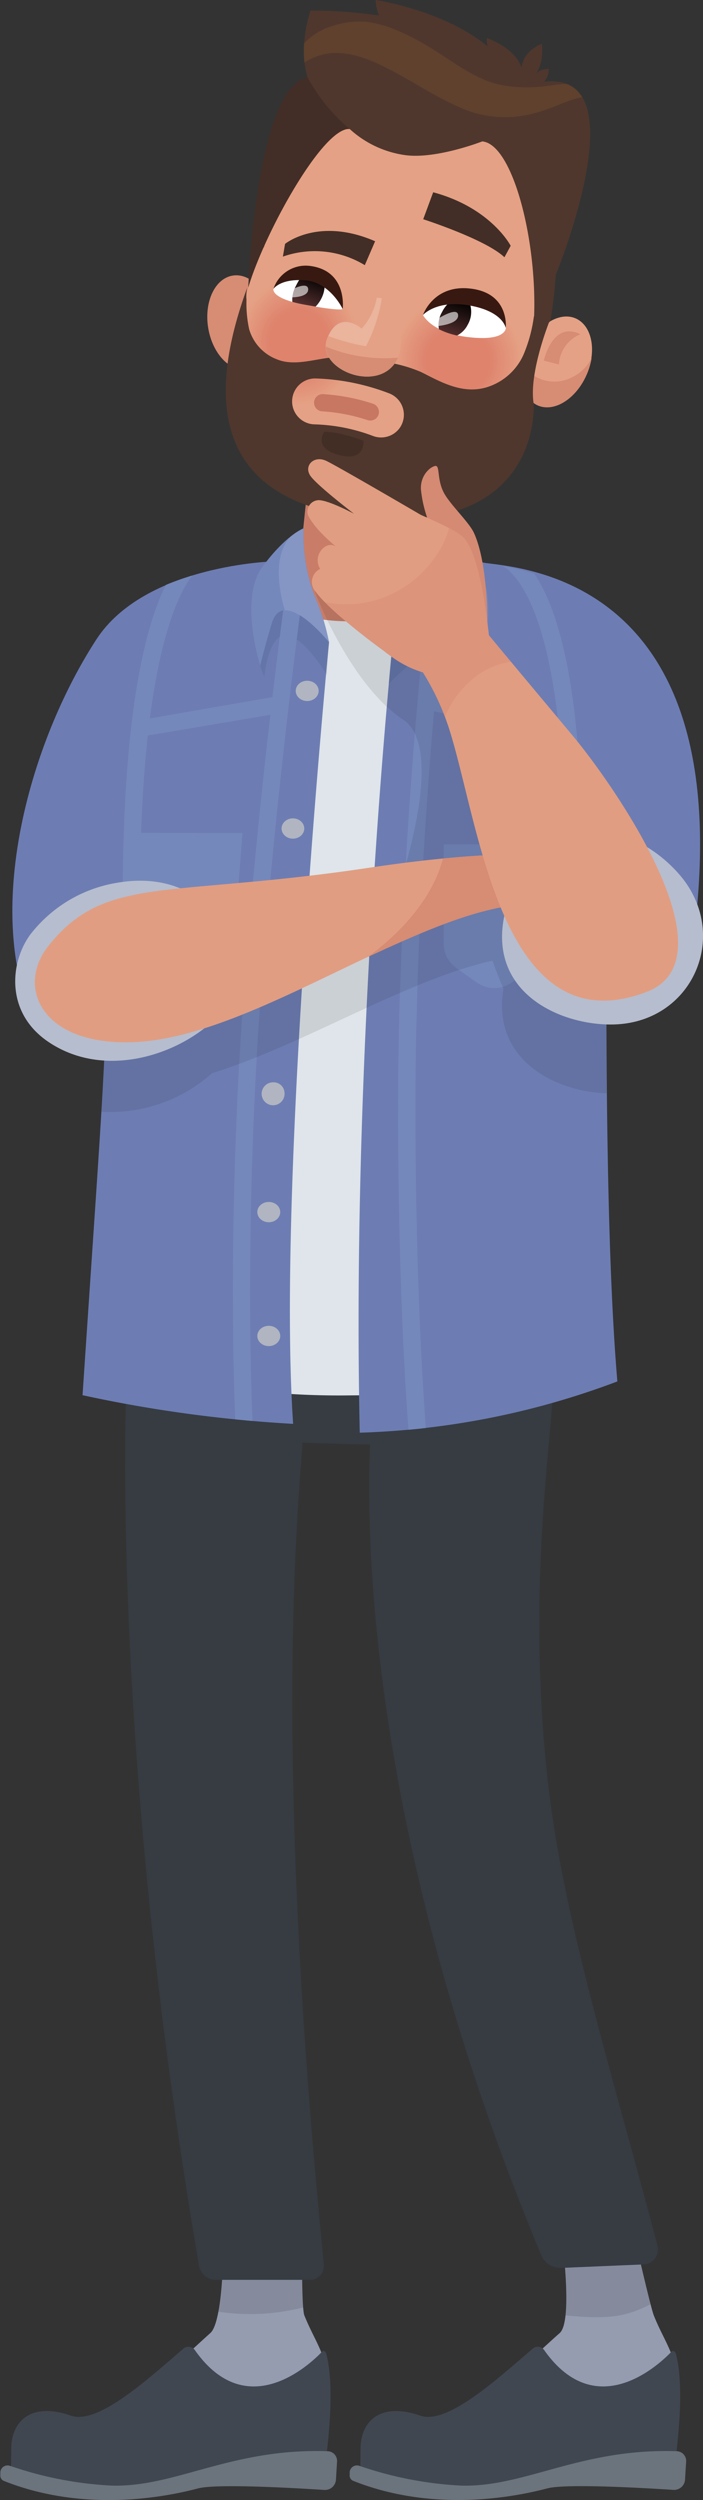<svg xmlns="http://www.w3.org/2000/svg" xmlns:xlink="http://www.w3.org/1999/xlink" viewBox="0 0 122.64 435.96"><rect x="0" y="0" width="122.64" height="435.96" fill="#333333" stroke="none"/><defs><style>.cls-1{fill:#6d7db3;}.cls-2{fill:#c97d69;}.cls-3{fill:#959caf;}.cls-105,.cls-4{opacity:0.11;}.cls-5{fill:#404751;}.cls-6{fill:#6b737c;}.cls-7{fill:#3d4041;}.cls-8{fill:#363c42;}.cls-9{fill:#dfe5ea;}.cls-10{fill:#002a3d;opacity:0.08;}.cls-11{fill:#7588bc;}.cls-12{fill:#b0b5c1;}.cls-101,.cls-104,.cls-107,.cls-13{fill:#fff;}.cls-13{opacity:0.12;}.cls-14{fill:#d78c74;}.cls-15{fill:#381911;}.cls-16{fill:#e5a185;}.cls-17{opacity:0.38;}.cls-18{fill:#e5a084;}.cls-19{fill:#e59f83;}.cls-20{fill:#e49e83;}.cls-21{fill:#e49d82;}.cls-22{fill:#e49c81;}.cls-23{fill:#e49b80;}.cls-24{fill:#e49a80;}.cls-25{fill:#e3997f;}.cls-26{fill:#e3987e;}.cls-27{fill:#e3977d;}.cls-28{fill:#e3967c;}.cls-29{fill:#e2957c;}.cls-30{fill:#e2947b;}.cls-31{fill:#e2937a;}.cls-32{fill:#e29279;}.cls-33{fill:#e29179;}.cls-34{fill:#e19078;}.cls-35{fill:#e18f77;}.cls-36{fill:#e18e76;}.cls-37{fill:#e18d75;}.cls-38{fill:#e18c75;}.cls-39{fill:#e08b74;}.cls-40{fill:#e08a73;}.cls-41{fill:#e08972;}.cls-42{fill:#e08872;}.cls-43{fill:#df8771;}.cls-44{fill:#df8670;}.cls-45{fill:#df856f;}.cls-46{fill:#df846f;}.cls-47{fill:#df836e;}.cls-48{fill:#de826d;}.cls-49{fill:#de816c;}.cls-50{fill:#de806b;}.cls-51{fill:#de7f6b;}.cls-52{fill:#de7e6a;}.cls-53{fill:#dd7d69;}.cls-54{fill:#dd7c68;}.cls-55{fill:#dd7b68;}.cls-56{fill:#dd7a67;}.cls-57{fill:#dd7a66;}.cls-58{fill:#dc7965;}.cls-59{fill:#dc7864;}.cls-60{fill:#dc7764;}.cls-61{fill:#dc7663;}.cls-62{fill:#db7562;}.cls-63{fill:#db7461;}.cls-64{fill:#db7361;}.cls-65{fill:#db7260;}.cls-66{fill:#db715f;}.cls-67{fill:#da705e;}.cls-68{fill:#da6f5d;}.cls-69{fill:#da6e5d;}.cls-70{fill:#da6d5c;}.cls-71{fill:#da6c5b;}.cls-72{fill:#d96b5a;}.cls-73{fill:#d96a5a;}.cls-74{fill:#d96959;}.cls-75{fill:#d96858;}.cls-76{fill:#d86757;}.cls-77{fill:#d86657;}.cls-78{fill:#d86556;}.cls-79{fill:#d86455;}.cls-80{fill:#d86354;}.cls-81{fill:#d76253;}.cls-82{fill:#d76153;}.cls-83{fill:#d76052;}.cls-84{fill:#d75f51;}.cls-85{fill:#d75e50;}.cls-86{fill:#d65d50;}.cls-87{fill:#d65c4f;}.cls-88{fill:#d65b4e;}.cls-89{fill:#d65a4d;}.cls-90{fill:#d5594c;}.cls-91{fill:#d5584c;}.cls-92{fill:#d5574b;}.cls-93{fill:#d5564a;}.cls-94{fill:#d55549;}.cls-95{fill:#d45449;}.cls-96{fill:#d45348;}.cls-97{fill:#d45247;}.cls-109,.cls-98{opacity:0.09;}.cls-99{fill:#ffcb80;}.cls-100{fill:#4f372d;}.cls-102{fill:#422e26;}.cls-103{fill:#6c332e;}.cls-104{opacity:0.2;}.cls-105{fill:#e5912f;}.cls-106{fill:url(#Áåçûìÿííûé_ãðàäèåíò_9);}.cls-107{opacity:0.6;}.cls-108{fill:url(#Áåçûìÿííûé_ãðàäèåíò_9-2);}.cls-110{fill:#b6bdce;}.cls-111{fill:#d58a73;}.cls-112{opacity:0.16;}.cls-113{fill:#e19d81;}.cls-114{fill:#c77762;}.cls-115{opacity:0.52;}</style><linearGradient id="Áåçûìÿííûé_ãðàäèåíò_9" x1="52.82" y1="53.67" x2="54.93" y2="48.03" gradientUnits="userSpaceOnUse"><stop offset="0" stop-color="#5c3333"/><stop offset="1"/></linearGradient><linearGradient id="Áåçûìÿííûé_ãðàäèåíò_9-2" x1="78.16" y1="59.11" x2="80.44" y2="52.2" xlink:href="#Áåçûìÿííûé_ãðàäèåíò_9"/></defs><g id="Layer_2" data-name="Layer 2"><g id="Ñëîé_1" data-name="Ñëîé 1"><path class="cls-1" d="M48,97.88s-22.7.51-31.21,13.66C7,126.65.11,148.85,2.71,166.9,4.46,179.05,9.5,177,9.5,177s7.22,8.95,24.68-34.4C49.11,105.55,48,97.88,48,97.88Z"/><path class="cls-2" d="M53.85,83,52.11,99.82c-.07,4.6,6.25,5.57,12.69,5.68s11.7-.65,11.78-5.26V83Z"/><path class="cls-1" d="M104.59,165.93c4.21-.78,11,5.85,15.14,5.85,13.67-76.46-35.49-72.52-36.27-73.9l6,27.19C93.63,132.38,102,150.86,104.59,165.93Z"/><path class="cls-3" d="M56.68,430.67a2.25,2.25,0,0,1-2.17,2l-7.22.27a205.31,205.31,0,0,0-18.5-19.15c2.58-2,6-5.24,7.89-6.93,2.47-2.14,2.33-17.82,2.33-17.82l13.74-1.41s-.26,14.64.35,16.15c1.21,3,2.2,4.4,3.33,7.37a17.14,17.14,0,0,1,.79,4.78,65.88,65.88,0,0,1-.17,11C56.94,428.17,56.81,429.42,56.68,430.67Z"/><path class="cls-4" d="M52.89,402.38c-.33-4.06-.14-14.73-.14-14.73L39,389.06a95,95,0,0,1-.92,14.06A37.49,37.49,0,0,0,52.89,402.38Z"/><path class="cls-5" d="M56.22,410.06C53.43,413,42.78,422.3,34,409.83a1.36,1.36,0,0,0-2-.27c-6.49,5.59-15,13.31-19.63,11.69-6.85-2.4-10.35.87-10.41,5.7l-.06,4.83s14,6.23,26.4,2.38l12.41-3.84,0,1.3a1.59,1.59,0,0,0,1.65,1.53l12.14-.46a2.25,2.25,0,0,0,2.17-2c.4-3.79,1.88-13.85.25-20.26C56.85,410.1,56.44,409.83,56.22,410.06Z"/><path class="cls-6" d="M57.14,427.45c-16.87-.54-26.51,6.31-37.63,6A64.05,64.05,0,0,1,1.74,430a1.27,1.27,0,0,0-1.68,1.08l0,.51a1,1,0,0,0,.63,1.05c14.94,5.94,29.89,2.34,33.87,1.3,3.27-.86,16.94-.06,22.05.27a1.92,1.92,0,0,0,2-1.81l.19-3.14A1.7,1.7,0,0,0,57.14,427.45Z"/><path class="cls-3" d="M117.64,430.67a2.26,2.26,0,0,1-2.17,2l-7.22.27a205.31,205.31,0,0,0-18.5-19.15c2.58-2,5.94-5.24,7.88-6.93,2.47-2.14.25-17.82.25-17.82l12.24-1.41s3.33,14.64,3.94,16.15c1.2,3,2.2,4.4,3.33,7.37a17.14,17.14,0,0,1,.79,4.78,65.88,65.88,0,0,1-.17,11C117.9,428.17,117.77,429.42,117.64,430.67Z"/><path class="cls-4" d="M98.66,403.77c7.55.76,10.65.19,14.83-1.94-1.15-4.4-3.37-14.18-3.37-14.18l-12.24,1.41S99.23,398.55,98.66,403.77Z"/><path class="cls-5" d="M117.18,410.06c-2.8,2.93-13.44,12.24-22.24-.23a1.36,1.36,0,0,0-2-.27c-6.49,5.59-15,13.31-19.63,11.69-6.85-2.4-10.36.87-10.41,5.7l-.06,4.83s14,6.23,26.4,2.38l12.41-3.84.05,1.3a1.59,1.59,0,0,0,1.65,1.53l12.14-.46a2.26,2.26,0,0,0,2.17-2c.4-3.79,1.88-13.85.25-20.26C117.81,410.1,117.4,409.83,117.18,410.06Z"/><path class="cls-6" d="M118.1,427.45c-16.87-.54-26.51,6.31-37.63,6A64.22,64.22,0,0,1,62.69,430,1.28,1.28,0,0,0,61,431.07l0,.51a1,1,0,0,0,.64,1.05c14.94,5.94,29.88,2.34,33.87,1.3,3.27-.86,16.94-.06,22,.27a1.92,1.92,0,0,0,2-1.81l.19-3.14A1.7,1.7,0,0,0,118.1,427.45Z"/><polygon class="cls-7" points="79.98 227.97 69.88 244.58 77.05 245.36 86.83 227.97 79.98 227.97"/><path class="cls-8" d="M95.61,225.72,95,251.6s-66.94,2.53-70.41-5.67c-2.65-6.29-.64-18.32-.64-18.32Z"/><path class="cls-8" d="M56.5,394.88C47,299.82,52.64,258,52.89,249.33L22.15,238.85c-.34,6.19-2.61,67.72,12.57,156.21a3,3,0,0,0,3,2.51H54.08A2.44,2.44,0,0,0,56.5,394.88Z"/><path class="cls-8" d="M112.28,394.88a2.63,2.63,0,0,0,2.42-3.29c-8.1-30.7-16.4-56.94-19.09-80.6-5-44.21,4.29-75-.48-74.73l-29.48,4.28c-1.15,3.89-8,64.47,28.78,152.74a3.61,3.61,0,0,0,3.47,2.21Z"/><path class="cls-2" d="M87.44,116.44V99.17c-14-4.14-33.12-4.1-46.67,1.57v15.7Z"/><path class="cls-9" d="M87.37,106.51c-1.91-.73-3.88-1.58-5.88-2.36-4.18,3.17-11.35,4.07-19,4.2-10,.16-14.55-2-16.32-9.68-3.32.57-11.78,3.26-16.47,6.27V240.17a138.08,138.08,0,0,0,31.62,3.16,131.82,131.82,0,0,0,31.46-3.88V108.72Q90.1,107.58,87.37,106.51Z"/><path class="cls-1" d="M57.4,112c-.42-2.1-6.74-8.16-8.07-14-6,0-18,4.88-21.65,8.46C19.84,114.17,19.75,133,19,160.3c-.8,29.32-.81,26.47-4.6,83a234.73,234.73,0,0,0,36.74,5C48.35,207.75,56.76,118.6,57.4,112Z"/><path class="cls-1" d="M88.84,99.32c-1.21-.35-6.79-1.81-8.09-2.15-1.16,6.91-4,5.53-12.22,14.67-.8,8-7.19,73.92-5.77,138a138.82,138.82,0,0,0,44.94-8.94c-2.69-31.54-1.8-89.47-1.72-117.11C106,121.14,106.46,103,88.84,99.32Z"/><path class="cls-10" d="M46.12,98.37h0s-3,13.7,0,19.66c0,0,.78-8.57,4.55-7.08,2.51,1,5,4.56,6.35,6.78.18-3,.32-5,.39-5.72-.41-2-6.34-7.79-7.92-13.43A18.23,18.23,0,0,0,46.12,98.37Z"/><path class="cls-11" d="M44.44,190.93c1.71-36.86,7.39-80.09,8.17-86l-.49-.75-2.37-.33c-.06.47-6.45,47.33-8.29,86.91-1.23,26.28-.83,46.23-.42,56.75l3,.29C43.62,237.5,43.2,217.47,44.44,190.93Z"/><path class="cls-11" d="M72.47,191.16c.09-41.35,5-85.5,5-85.94l-1.8-.2-1.29,1.08c-.78,7.39-4.84,47.37-4.92,85.05-.06,27.29,1,47.48,1.81,58.18,1-.09,2-.19,3-.31C73.5,238.37,72.41,218.3,72.47,191.16Z"/><path class="cls-10" d="M78.32,111c3.76-1.49,4.54,7.08,4.54,7.08,3-6,0-19.66,0-19.66h0a17.22,17.22,0,0,0-2.36.09c-1.31,5.48-4.27,4.85-12,13.38-.09.92-.51,3.85-.7,7.36C70.37,116.56,76.2,111.79,78.32,111Z"/><polygon class="cls-11" points="23.15 128.69 24.66 125.55 48.64 121.38 49.12 124.32 23.15 128.69"/><path class="cls-11" d="M57.4,112s-8-10-10-3.27c-1.37,4.57-2,7.3-2,7.3s-3.73-11.56.37-17.16,7.2-6.74,7.2-6.74a30.36,30.36,0,0,0,2.11,12.24A38,38,0,0,1,57.4,112Z"/><ellipse class="cls-12" cx="49.87" cy="163.69" rx="2" ry="1.77"/><path class="cls-12" d="M49.63,190.51a2,2,0,1,1-2-1.77A1.9,1.9,0,0,1,49.63,190.51Z"/><ellipse class="cls-12" cx="46.89" cy="211.37" rx="2" ry="1.77"/><ellipse class="cls-12" cx="46.89" cy="232.97" rx="2" ry="1.77"/><ellipse class="cls-12" cx="53.59" cy="120.48" rx="2" ry="1.77"/><ellipse class="cls-12" cx="51.1" cy="144.48" rx="1.98" ry="1.77"/><rect class="cls-11" x="84.99" y="112.43" width="2.98" height="24.62" transform="translate(-53.17 184.21) rotate(-78.33)"/><path class="cls-11" d="M68.5,112.13S79.61,102,81.62,108.74c1.37,4.57,2,7.3,2,7.3s3.72-11.56-.37-17.16-6.67-5.79-6.67-5.79.21,2.4-2.27,8C72.66,104.77,69.08,107.42,68.5,112.13Z"/><path class="cls-13" d="M55.05,104.38a30.36,30.36,0,0,1-2.11-12.24,9.38,9.38,0,0,0-2.08,1.29c-3,2.83-2.49,8.55-1.17,13C52.8,106.3,57.4,112,57.4,112A38,38,0,0,0,55.05,104.38Z"/><path class="cls-13" d="M78.89,106.44c.74-4.67.78-9.38-2.26-13.34h-.06s.21,2.4-2.27,8c-1.64,3.69-5.22,6.34-5.8,11C68.5,112.13,74.93,106.27,78.89,106.44Z"/><path class="cls-11" d="M24.27,145.24,23,162.82a4.64,4.64,0,0,0,2.21,4.3l4.27,2.61a3.68,3.68,0,0,0,3.86,0l5.55-3.53a4.49,4.49,0,0,0,2.07-3.45l1.33-17.48Z"/><path class="cls-11" d="M77.4,147.24v17.35a5.11,5.11,0,0,0,2.16,4.17l3.63,2.57a5.3,5.3,0,0,0,6.41-.23l5.34-4.35a6.42,6.42,0,0,0,2.35-5.19l-.48-14.32Z"/><ellipse class="cls-14" cx="41.84" cy="56.05" rx="5.66" ry="8.28" transform="matrix(0.99, -0.16, 0.16, 0.99, -8.47, 7.46)"/><path class="cls-15" d="M62.4,10.89v0Z"/><path class="cls-16" d="M93.75,27.85c-.53-10.42-28.88-18.48-39-5.37-3.44,6.22-9.21,17.9-12,29.83,0-.13,0-.21,0-.21S31.34,83.38,59.73,88.57,93,79,93.87,60.09h0C95.08,49.52,95,36,93.75,27.85Z"/><g class="cls-17"><path class="cls-16" d="M53.5,48.28c-5.68-.71-10.9,3.72-11.68,9.9S45,69.94,50.69,70.65s10.9-3.72,11.67-9.89S59.17,49,53.5,48.28Z"/><path class="cls-18" d="M53.49,48.35c-5.64-.71-10.83,3.7-11.6,9.84s3.17,11.69,8.81,12.39,10.83-3.69,11.6-9.83S59.12,49.06,53.49,48.35Z"/><ellipse class="cls-19" cx="52.09" cy="59.47" rx="11.13" ry="10.22" transform="translate(-13.4 103.75) rotate(-82.85)"/><ellipse class="cls-20" cx="52.09" cy="59.47" rx="11.06" ry="10.16" transform="translate(-13.4 103.75) rotate(-82.85)"/><ellipse class="cls-21" cx="52.09" cy="59.47" rx="10.99" ry="10.09" transform="translate(-13.4 103.75) rotate(-82.85)"/><ellipse class="cls-22" cx="52.09" cy="59.47" rx="10.92" ry="10.03" transform="translate(-13.4 103.75) rotate(-82.85)"/><path class="cls-23" d="M53.44,48.7C48,48,43,52.28,42.21,58.23s3.07,11.32,8.53,12S61.23,66.65,62,60.71,58.9,49.39,53.44,48.7Z"/><path class="cls-24" d="M53.43,48.77C48,48.09,43,52.33,42.27,58.24s3.06,11.24,8.48,11.92,10.42-3.55,11.16-9.46S58.86,49.45,53.43,48.77Z"/><path class="cls-25" d="M53.43,48.84c-5.39-.67-10.36,3.54-11.09,9.4s3,11.18,8.42,11.85,10.35-3.53,11.09-9.4S58.81,49.52,53.43,48.84Z"/><path class="cls-26" d="M53.42,48.91c-5.36-.67-10.29,3.51-11,9.34s3,11.1,8.37,11.77,10.28-3.51,11-9.34S58.77,49.58,53.42,48.91Z"/><path class="cls-27" d="M53.41,49c-5.32-.67-10.22,3.49-10.95,9.28s3,11,8.32,11.69S61,66.47,61.72,60.68,58.73,49.65,53.41,49Z"/><path class="cls-28" d="M53.4,49.05c-5.28-.66-10.15,3.47-10.87,9.22s3,10.95,8.26,11.62,10.14-3.47,10.87-9.22S58.68,49.71,53.4,49.05Z"/><path class="cls-29" d="M53.39,49.12c-5.25-.66-10.08,3.44-10.8,9.16s3,10.88,8.2,11.54,10.08-3.45,10.8-9.16S58.64,49.78,53.39,49.12Z"/><ellipse class="cls-30" cx="52.09" cy="59.47" rx="10.36" ry="9.51" transform="translate(-13.4 103.75) rotate(-82.85)"/><path class="cls-31" d="M53.37,49.26c-5.17-.65-9.94,3.39-10.65,9S45.64,69,50.81,69.68s9.95-3.4,10.65-9S58.55,49.91,53.37,49.26Z"/><ellipse class="cls-32" cx="52.09" cy="59.47" rx="10.22" ry="9.38" transform="translate(-13.4 103.75) rotate(-82.85)"/><path class="cls-33" d="M53.36,49.4c-5.11-.64-9.81,3.35-10.51,8.91s2.87,10.59,8,11.23,9.81-3.35,10.5-8.91S58.46,50,53.36,49.4Z"/><path class="cls-34" d="M53.35,49.47c-5.07-.64-9.74,3.33-10.44,8.85s2.86,10.51,7.93,11.15,9.74-3.33,10.43-8.85S58.42,50.11,53.35,49.47Z"/><path class="cls-35" d="M53.34,49.54c-5-.63-9.67,3.3-10.36,8.78s2.83,10.44,7.87,11.08,9.67-3.31,10.36-8.79S58.37,50.17,53.34,49.54Z"/><path class="cls-36" d="M53.33,49.61c-5-.63-9.61,3.28-10.29,8.72s2.82,10.37,7.82,11,9.6-3.28,10.28-8.73S58.33,50.24,53.33,49.61Z"/><ellipse class="cls-37" cx="52.09" cy="59.47" rx="9.86" ry="9.06" transform="translate(-13.4 103.75) rotate(-82.85)"/><ellipse class="cls-38" cx="52.09" cy="59.47" rx="9.79" ry="8.99" transform="translate(-13.4 103.75) rotate(-82.85)"/><ellipse class="cls-39" cx="52.09" cy="59.47" rx="9.72" ry="8.93" transform="translate(-13.4 103.75) rotate(-82.85)"/><ellipse class="cls-40" cx="52.09" cy="59.47" rx="9.65" ry="8.86" transform="translate(-13.4 103.75) rotate(-82.85)"/><path class="cls-41" d="M53.28,50c-4.82-.61-9.26,3.16-9.92,8.41s2.72,10,7.54,10.61,9.26-3.17,9.92-8.42S58.11,50.56,53.28,50Z"/><path class="cls-42" d="M53.28,50c-4.79-.6-9.2,3.14-9.85,8.35s2.69,9.93,7.48,10.53,9.19-3.14,9.85-8.35S58.06,50.63,53.28,50Z"/><ellipse class="cls-43" cx="52.09" cy="59.47" rx="9.44" ry="8.67" transform="translate(-13.4 103.75) rotate(-82.85)"/><path class="cls-44" d="M53.26,50.17c-4.72-.59-9.06,3.09-9.7,8.23s2.65,9.78,7.37,10.37,9-3.1,9.7-8.23S58,50.76,53.26,50.17Z"/><path class="cls-45" d="M53.25,50.24c-4.68-.59-9,3.07-9.63,8.17s2.64,9.7,7.31,10.29,9-3.07,9.63-8.17S57.93,50.83,53.25,50.24Z"/><path class="cls-46" d="M53.24,50.31c-4.64-.58-8.92,3-9.56,8.1S46.3,68,50.94,68.63s8.93-3,9.56-8.11S57.88,50.89,53.24,50.31Z"/><path class="cls-47" d="M53.23,50.38c-4.61-.58-8.85,3-9.48,8S46.34,68,51,68.56s8.86-3,9.49-8.05S57.84,51,53.23,50.38Z"/><path class="cls-48" d="M53.22,50.45c-4.57-.57-8.78,3-9.41,8S46.39,67.91,51,68.49s8.79-3,9.41-8S57.8,51,53.22,50.45Z"/><ellipse class="cls-49" cx="52.09" cy="59.47" rx="9.02" ry="8.28" transform="translate(-13.4 103.75) rotate(-82.85)"/><ellipse class="cls-50" cx="52.09" cy="59.47" rx="8.95" ry="8.22" transform="translate(-13.4 103.75) rotate(-82.85)"/><ellipse class="cls-51" cx="52.09" cy="59.47" rx="8.88" ry="8.15" transform="translate(-13.4 103.75) rotate(-82.85)"/><ellipse class="cls-52" cx="52.09" cy="59.47" rx="8.81" ry="8.09" transform="translate(-13.4 103.75) rotate(-82.85)"/><ellipse class="cls-53" cx="52.09" cy="59.47" rx="8.74" ry="8.02" transform="translate(-13.4 103.75) rotate(-82.85)"/><path class="cls-54" d="M53.17,50.87c-4.36-.55-8.38,2.86-9,7.61s2.45,9,6.81,9.59,8.38-2.86,9-7.61S57.53,51.42,53.17,50.87Z"/><path class="cls-55" d="M53.16,50.94c-4.32-.54-8.31,2.83-8.9,7.55S46.7,67.45,51,68s8.31-2.84,8.9-7.55S57.49,51.48,53.16,50.94Z"/><ellipse class="cls-56" cx="52.09" cy="59.47" rx="8.53" ry="7.83" transform="translate(-13.4 103.75) rotate(-82.85)"/><path class="cls-57" d="M53.14,51.08c-4.25-.54-8.17,2.79-8.75,7.42s2.4,8.82,6.65,9.36,8.17-2.79,8.75-7.43S57.4,51.61,53.14,51.08Z"/><path class="cls-58" d="M53.14,51.15c-4.22-.53-8.11,2.76-8.69,7.36s2.38,8.75,6.6,9.28,8.1-2.77,8.68-7.36S57.35,51.68,53.14,51.15Z"/><path class="cls-59" d="M53.13,51.22c-4.19-.53-8,2.74-8.61,7.3s2.35,8.67,6.54,9.2,8-2.75,8.61-7.3S57.31,51.74,53.13,51.22Z"/><ellipse class="cls-60" cx="52.09" cy="59.47" rx="8.24" ry="7.57" transform="translate(-13.4 103.75) rotate(-82.85)"/><ellipse class="cls-61" cx="52.09" cy="59.47" rx="8.17" ry="7.5" transform="translate(-13.4 103.75) rotate(-82.85)"/><ellipse class="cls-62" cx="52.09" cy="59.47" rx="8.1" ry="7.44" transform="translate(-13.4 103.75) rotate(-82.85)"/><path class="cls-63" d="M53.09,51.5c-4-.51-7.76,2.65-8.32,7s2.28,8.38,6.32,8.89,7.77-2.65,8.32-7S57.13,52,53.09,51.5Z"/><path class="cls-64" d="M53.08,51.57c-4-.5-7.69,2.62-8.24,7s2.26,8.31,6.26,8.81,7.7-2.63,8.25-7S57.09,52.07,53.08,51.57Z"/><path class="cls-65" d="M53.07,51.64c-4-.5-7.62,2.6-8.17,6.93s2.24,8.23,6.21,8.73,7.63-2.61,8.17-6.93S57,52.14,53.07,51.64Z"/><path class="cls-66" d="M53.07,51.71c-3.94-.5-7.56,2.58-8.1,6.86s2.21,8.16,6.15,8.66,7.56-2.58,8.1-6.87S57,52.2,53.07,51.71Z"/><path class="cls-67" d="M53.06,51.78c-3.9-.49-7.5,2.55-8,6.8s2.2,8.09,6.1,8.58,7.49-2.56,8-6.81S57,52.27,53.06,51.78Z"/><ellipse class="cls-68" cx="52.09" cy="59.47" rx="7.68" ry="7.05" transform="translate(-13.4 103.75) rotate(-82.85)"/><path class="cls-69" d="M53,51.92c-3.83-.48-7.36,2.51-7.88,6.68s2.16,7.94,6,8.42S58.5,64.51,59,60.34,56.87,52.4,53,51.92Z"/><ellipse class="cls-70" cx="52.09" cy="59.47" rx="7.54" ry="6.92" transform="translate(-13.4 103.75) rotate(-82.85)"/><ellipse class="cls-71" cx="52.09" cy="59.47" rx="7.47" ry="6.86" transform="translate(-13.4 103.75) rotate(-82.85)"/><path class="cls-72" d="M53,52.13c-3.72-.47-7.15,2.44-7.66,6.49s2.1,7.72,5.82,8.19,7.15-2.44,7.66-6.5S56.74,52.59,53,52.13Z"/><path class="cls-73" d="M53,52.2c-3.68-.47-7.08,2.41-7.58,6.43s2.07,7.65,5.76,8.11,7.08-2.42,7.59-6.43S56.69,52.66,53,52.2Z"/><path class="cls-74" d="M53,52.27c-3.66-.46-7,2.39-7.52,6.37s2.06,7.57,5.71,8,7-2.4,7.51-6.37S56.65,52.73,53,52.27Z"/><path class="cls-75" d="M53,52.34c-3.62-.46-7,2.37-7.44,6.31s2,7.5,5.65,7.95,6.94-2.37,7.44-6.31S56.6,52.79,53,52.34Z"/><path class="cls-76" d="M53,52.41a6.84,6.84,0,0,0-7.37,6.24c-.49,3.9,2,7.43,5.6,7.88s6.88-2.35,7.36-6.25S56.56,52.86,53,52.41Z"/><path class="cls-77" d="M53,52.48c-3.55-.45-6.81,2.32-7.3,6.18s2,7.35,5.54,7.8a7.07,7.07,0,0,0,1.76-14Z"/><path class="cls-78" d="M53,52.55a6.7,6.7,0,0,0-7.22,6.12c-.48,3.82,2,7.28,5.48,7.72A7,7,0,0,0,53,52.55Z"/><path class="cls-79" d="M53,52.62a6.93,6.93,0,0,0-1.72,13.7A6.93,6.93,0,0,0,53,52.62Z"/><path class="cls-80" d="M52.94,52.69a6.86,6.86,0,0,0-1.7,13.56,6.86,6.86,0,0,0,1.7-13.56Z"/><path class="cls-81" d="M52.93,52.76a6.79,6.79,0,0,0-1.68,13.42,6.79,6.79,0,0,0,1.68-13.42Z"/><path class="cls-82" d="M52.93,52.83a6.72,6.72,0,0,0-1.67,13.28,6.72,6.72,0,0,0,1.67-13.28Z"/><path class="cls-83" d="M52.92,52.9A6.65,6.65,0,0,0,51.27,66,6.65,6.65,0,0,0,52.92,52.9Z"/><path class="cls-84" d="M52.91,53a6.57,6.57,0,0,0-1.63,13,6.58,6.58,0,0,0,1.63-13Z"/><path class="cls-85" d="M52.9,53A6.5,6.5,0,0,0,51.29,65.9,6.5,6.5,0,0,0,52.9,53Z"/><path class="cls-86" d="M52.89,53.11a6.43,6.43,0,0,0-1.6,12.72,6.43,6.43,0,0,0,1.6-12.72Z"/><path class="cls-87" d="M52.88,53.18A6.36,6.36,0,0,0,51.3,65.76a6.36,6.36,0,0,0,1.58-12.58Z"/><path class="cls-88" d="M52.87,53.25a6.29,6.29,0,0,0-1.56,12.44,6.29,6.29,0,0,0,1.56-12.44Z"/><path class="cls-89" d="M52.86,53.32a6.22,6.22,0,0,0-1.54,12.3,6.22,6.22,0,0,0,1.54-12.3Z"/><path class="cls-90" d="M52.86,53.39a6.15,6.15,0,0,0-1.53,12.16,6.15,6.15,0,0,0,1.53-12.16Z"/><path class="cls-91" d="M52.85,53.46a6.08,6.08,0,0,0-1.51,12,6.08,6.08,0,0,0,1.51-12Z"/><path class="cls-92" d="M52.84,53.53a6,6,0,0,0-1.49,11.88,6,6,0,0,0,1.49-11.88Z"/><path class="cls-93" d="M52.83,53.6a5.94,5.94,0,0,0-1.47,11.74A5.94,5.94,0,0,0,52.83,53.6Z"/><path class="cls-94" d="M52.82,53.67a5.87,5.87,0,0,0-1.46,11.6,5.87,5.87,0,0,0,1.46-11.6Z"/><path class="cls-95" d="M52.81,53.74A5.8,5.8,0,0,0,51.37,65.2a5.8,5.8,0,0,0,1.44-11.46Z"/><path class="cls-96" d="M52.8,53.81a5.72,5.72,0,0,0-1.42,11.32A5.72,5.72,0,0,0,52.8,53.81Z"/><path class="cls-97" d="M52.79,53.87a5.66,5.66,0,0,0-1.4,11.19,5.66,5.66,0,0,0,1.4-11.19Z"/></g><g class="cls-17"><circle class="cls-16" cx="79.88" cy="62.95" r="11.27" transform="translate(5.99 132.84) rotate(-81.65)"/><path class="cls-18" d="M81.28,51.84A11.2,11.2,0,1,0,91,64.35,11.21,11.21,0,0,0,81.28,51.84Z"/><circle class="cls-19" cx="79.88" cy="62.95" r="11.13" transform="translate(-16.52 95.39) rotate(-56.84)"/><circle class="cls-20" cx="79.88" cy="62.95" r="11.06" transform="translate(-20.53 46.75) rotate(-29.07)"/><path class="cls-21" d="M81.25,52.05a11,11,0,1,0,9.54,12.27A11,11,0,0,0,81.25,52.05Z"/><path class="cls-22" d="M81.24,52.12a10.92,10.92,0,1,0,9.48,12.19A10.93,10.93,0,0,0,81.24,52.12Z"/><circle class="cls-23" cx="79.88" cy="62.95" r="10.85" transform="translate(-4.8 119.28) rotate(-71.87)"/><circle class="cls-24" cx="79.88" cy="62.95" r="10.78" transform="translate(-21.82 61.62) rotate(-37.49)"/><path class="cls-25" d="M81.21,52.33a10.71,10.71,0,1,0,9.3,12A10.71,10.71,0,0,0,81.21,52.33Z"/><path class="cls-26" d="M81.2,52.4a10.64,10.64,0,1,0,9.24,11.88A10.64,10.64,0,0,0,81.2,52.4Z"/><circle class="cls-27" cx="79.88" cy="62.95" r="10.57" transform="translate(-20.17 44.66) rotate(-27.88)"/><circle class="cls-28" cx="79.88" cy="62.95" r="10.5" transform="translate(-6.6 9.42) rotate(-6.48)"/><circle class="cls-29" cx="79.88" cy="62.95" r="10.43" transform="translate(-3.8 5.14) rotate(-3.6)"/><path class="cls-30" d="M81.17,52.68a10.36,10.36,0,1,0,9,11.56A10.36,10.36,0,0,0,81.17,52.68Z"/><path class="cls-31" d="M81.16,52.75a10.28,10.28,0,1,0,8.93,11.48A10.29,10.29,0,0,0,81.16,52.75Z"/><path class="cls-32" d="M81.15,52.82A10.21,10.21,0,1,0,90,64.23,10.21,10.21,0,0,0,81.15,52.82Z"/><path class="cls-33" d="M81.14,52.89A10.14,10.14,0,1,0,90,64.22,10.14,10.14,0,0,0,81.14,52.89Z"/><circle class="cls-34" cx="79.88" cy="62.95" r="10.08" transform="translate(-17.95 35.15) rotate(-22.38)"/><circle class="cls-35" cx="79.88" cy="62.95" r="10.01" transform="translate(9.66 136.52) rotate(-84.57)"/><circle class="cls-36" cx="79.88" cy="62.95" r="9.94" transform="translate(-21.73 58.66) rotate(-35.82)"/><path class="cls-37" d="M81.11,53.17a9.86,9.86,0,1,0,8.56,11A9.86,9.86,0,0,0,81.11,53.17Z"/><path class="cls-38" d="M81.1,53.24a9.79,9.79,0,1,0,8.5,10.93A9.79,9.79,0,0,0,81.1,53.24Z"/><circle class="cls-39" cx="79.88" cy="62.95" r="9.72" transform="matrix(0.83, -0.56, 0.56, 0.83, -21.53, 55.15)"/><path class="cls-40" d="M81.08,53.38a9.65,9.65,0,1,0,8.38,10.78A9.65,9.65,0,0,0,81.08,53.38Z"/><circle class="cls-41" cx="79.88" cy="62.95" r="9.58" transform="translate(-10.4 16.12) rotate(-10.83)"/><path class="cls-42" d="M81.06,53.52a9.51,9.51,0,1,0,8.26,10.62A9.51,9.51,0,0,0,81.06,53.52Z"/><circle class="cls-43" cx="79.88" cy="62.95" r="9.44"/><circle class="cls-44" cx="79.88" cy="62.95" r="9.37" transform="translate(-20.36 45.76) rotate(-28.51)"/><circle class="cls-45" cx="79.88" cy="62.95" r="9.3" transform="translate(-21.83 62.96) rotate(-38.24)"/><path class="cls-46" d="M81,53.8a9.23,9.23,0,1,0,8,10.3A9.23,9.23,0,0,0,81,53.8Z"/><circle class="cls-47" cx="79.88" cy="62.95" r="9.16" transform="translate(8.86 135.76) rotate(-83.95)"/><path class="cls-48" d="M81,53.94A9.09,9.09,0,1,0,88.9,64.09,9.08,9.08,0,0,0,81,53.94Z"/><path class="cls-49" d="M81,54a9,9,0,1,0,7.83,10.07A9,9,0,0,0,81,54Z"/><circle class="cls-50" cx="79.88" cy="62.95" r="8.95" transform="translate(-21.81 61.46) rotate(-37.4)"/><circle class="cls-51" cx="79.88" cy="62.95" r="8.88" transform="translate(-18.87 38.63) rotate(-24.41)"/><path class="cls-52" d="M81,54.21a8.81,8.81,0,1,0,7.64,9.84A8.82,8.82,0,0,0,81,54.21Z"/><path class="cls-53" d="M81,54.28A8.74,8.74,0,1,0,88.55,64,8.74,8.74,0,0,0,81,54.28Z"/><circle class="cls-54" cx="79.88" cy="62.95" r="8.67" transform="translate(-4.68 6.44) rotate(-4.49)"/><path class="cls-55" d="M81,54.42A8.6,8.6,0,1,0,88.41,64,8.6,8.6,0,0,0,81,54.42Z"/><path class="cls-56" d="M80.94,54.49A8.53,8.53,0,1,0,88.34,64,8.54,8.54,0,0,0,80.94,54.49Z"/><path class="cls-57" d="M80.93,54.56A8.46,8.46,0,1,0,88.27,64,8.46,8.46,0,0,0,80.93,54.56Z"/><circle class="cls-58" cx="79.88" cy="62.95" r="8.38" transform="translate(-11.72 18.75) rotate(-12.48)"/><path class="cls-59" d="M80.92,54.7A8.31,8.31,0,1,0,88.13,64,8.32,8.32,0,0,0,80.92,54.7Z"/><path class="cls-60" d="M80.91,54.77A8.24,8.24,0,1,0,88.06,64,8.26,8.26,0,0,0,80.91,54.77Z"/><path class="cls-61" d="M80.9,54.84A8.17,8.17,0,1,0,88,64,8.18,8.18,0,0,0,80.9,54.84Z"/><circle class="cls-62" cx="79.88" cy="62.95" r="8.1" transform="translate(-21.76 59.36) rotate(-36.22)"/><path class="cls-63" d="M80.88,55a8,8,0,1,0,7,9A8,8,0,0,0,80.88,55Z"/><path class="cls-64" d="M80.87,55.05A8,8,0,1,0,87.78,64,8,8,0,0,0,80.87,55.05Z"/><path class="cls-65" d="M80.86,55.12a7.89,7.89,0,1,0,6.85,8.82A7.9,7.9,0,0,0,80.86,55.12Z"/><path class="cls-66" d="M80.85,55.19a7.82,7.82,0,1,0,6.79,8.74A7.83,7.83,0,0,0,80.85,55.19Z"/><path class="cls-67" d="M80.85,55.26a7.75,7.75,0,1,0,6.72,8.66A7.76,7.76,0,0,0,80.85,55.26Z"/><circle class="cls-68" cx="79.88" cy="62.95" r="7.68" transform="translate(-15.68 97.77) rotate(-58.26)"/><circle class="cls-69" cx="79.88" cy="62.95" r="7.61"/><path class="cls-70" d="M80.82,55.47a7.54,7.54,0,1,0,6.54,8.42A7.55,7.55,0,0,0,80.82,55.47Z"/><path class="cls-71" d="M80.81,55.54a7.47,7.47,0,1,0,6.48,8.34A7.47,7.47,0,0,0,80.81,55.54Z"/><path class="cls-72" d="M80.8,55.61a7.4,7.4,0,1,0,6.42,8.27A7.4,7.4,0,0,0,80.8,55.61Z"/><path class="cls-73" d="M80.79,55.68a7.33,7.33,0,1,0,6.36,8.19A7.33,7.33,0,0,0,80.79,55.68Z"/><path class="cls-74" d="M80.78,55.75a7.26,7.26,0,1,0,6.3,8.11A7.26,7.26,0,0,0,80.78,55.75Z"/><path class="cls-75" d="M80.78,55.82a7.19,7.19,0,1,0,6.23,8A7.19,7.19,0,0,0,80.78,55.82Z"/><path class="cls-76" d="M80.77,55.89a7.12,7.12,0,1,0,6.17,8A7.12,7.12,0,0,0,80.77,55.89Z"/><circle class="cls-77" cx="79.88" cy="62.95" r="7.05" transform="translate(-17.85 34.8) rotate(-22.17)"/><path class="cls-78" d="M80.75,56a7,7,0,1,0,6,7.79A7,7,0,0,0,80.75,56Z"/><path class="cls-79" d="M80.74,56.1a6.91,6.91,0,1,0,6,7.71A6.91,6.91,0,0,0,80.74,56.1Z"/><path class="cls-80" d="M80.73,56.17a6.84,6.84,0,1,0,5.93,7.63A6.84,6.84,0,0,0,80.73,56.17Z"/><path class="cls-81" d="M80.72,56.24a6.77,6.77,0,1,0,5.87,7.56A6.77,6.77,0,0,0,80.72,56.24Z"/><path class="cls-82" d="M80.71,56.31a6.7,6.7,0,1,0,5.81,7.48A6.69,6.69,0,0,0,80.71,56.31Z"/><path class="cls-83" d="M80.71,56.38a6.63,6.63,0,1,0,5.74,7.4A6.63,6.63,0,0,0,80.71,56.38Z"/><path class="cls-84" d="M80.7,56.45a6.56,6.56,0,1,0,5.68,7.32A6.56,6.56,0,0,0,80.7,56.45Z"/><path class="cls-85" d="M80.69,56.52a6.49,6.49,0,1,0,5.62,7.24A6.48,6.48,0,0,0,80.69,56.52Z"/><path class="cls-86" d="M80.68,56.59a6.42,6.42,0,1,0,5.56,7.16A6.41,6.41,0,0,0,80.68,56.59Z"/><path class="cls-87" d="M80.67,56.66a6.34,6.34,0,1,0,5.5,7.08A6.34,6.34,0,0,0,80.67,56.66Z"/><path class="cls-88" d="M80.66,56.73a6.27,6.27,0,1,0,5.44,7A6.27,6.27,0,0,0,80.66,56.73Z"/><path class="cls-89" d="M80.65,56.8A6.2,6.2,0,1,0,86,63.73,6.19,6.19,0,0,0,80.65,56.8Z"/><path class="cls-90" d="M80.64,56.87A6.13,6.13,0,1,0,86,63.72,6.12,6.12,0,0,0,80.64,56.87Z"/><path class="cls-91" d="M80.63,56.94a6.06,6.06,0,1,0,5.26,6.77A6,6,0,0,0,80.63,56.94Z"/><path class="cls-92" d="M80.63,57a6,6,0,1,0,5.19,6.69A6,6,0,0,0,80.63,57Z"/><path class="cls-93" d="M80.62,57.08a5.92,5.92,0,1,0,5.13,6.61A5.91,5.91,0,0,0,80.62,57.08Z"/><path class="cls-94" d="M80.61,57.15a5.85,5.85,0,1,0,5.07,6.53A5.85,5.85,0,0,0,80.61,57.15Z"/><circle class="cls-95" cx="79.88" cy="62.95" r="5.78"/><path class="cls-96" d="M80.59,57.29a5.71,5.71,0,1,0,5,6.37A5.71,5.71,0,0,0,80.59,57.29Z"/><path class="cls-97" d="M80.58,57.36a5.64,5.64,0,1,0,4.89,6.3A5.63,5.63,0,0,0,80.58,57.36Z"/></g><g class="cls-98"><path d="M105.84,149.19c-.73-1.05-1.43-2-2.11-3v10.84H82.8c.1.39.2.78.31,1.17-5.16.33-11.31,1-18.66,2.08-14.69,2.2-25.14,2.77-33,3.59a17,17,0,0,0-2.19-.73c.87-1.88,1.77-3.93,2.7-6.11H19.09c0,1.07-.06,2.14-.09,3.23-.43,15.75-.63,22.22-1.31,33.61A26.62,26.62,0,0,0,37,187.15c16.12-5,33.78-16.24,48.91-19.62.6,1.68,1.23,3.31,1.92,4.88-2.11,12.46,9.16,18,18,18.24C105.73,176.41,105.77,162,105.84,149.19Z"/></g><path class="cls-16" d="M100.59,55.6c-2.8-1.38-6.63.87-8.55,5s-1.19,8.63,1.62,10,6.63-.87,8.55-5S103.4,57,100.59,55.6Z"/><path class="cls-14" d="M99.77,65.81a6.67,6.67,0,0,1-8-1.46,29.1,29.1,0,0,1-7.9,16.85c-4.81,5.17-14,6-20.73,5C47.23,83.81,43.57,78.44,41,71.47c1.44,7.5,6.22,14.82,18.7,17.1C82.86,92.8,90.38,83.8,92.84,70.08a4.2,4.2,0,0,0,.82.55c2.81,1.38,6.63-.87,8.55-5a11.75,11.75,0,0,0,1-3.21A7.34,7.34,0,0,1,99.77,65.81Z"/><polygon class="cls-99" points="68.4 135.41 68.4 135.41 68.4 135.41 68.4 135.41"/><path class="cls-14" d="M94.88,62.88l2.63.68a6,6,0,0,1,3.74-5.27C96.37,55.88,94.88,62.88,94.88,62.88Z"/><path class="cls-100" d="M95.86,56l-2.72-.84a25.71,25.71,0,0,1-1.6,6.17,10.34,10.34,0,0,1-6.62,6.2c-3.82,1.15-7.27-.5-10.62-2.23l-.79-.4a24.55,24.55,0,0,0-6.13-1.74,38.68,38.68,0,0,0-9-.86c-3.24.19-6.9,1.66-10.05.37a8,8,0,0,1-4.87-5.29A21.08,21.08,0,0,1,43,52.27a7.17,7.17,0,0,1,.13-2.12C38,64.31,33.32,87.35,64,90.28S93.1,70.39,93.1,70.39C92.21,65.06,95.86,56,95.86,56ZM69.75,74.6h0A4,4,0,0,1,65,76,31.16,31.16,0,0,0,54.8,74a4,4,0,0,1,.33-8A39,39,0,0,1,68,68.64,4,4,0,0,1,69.75,74.6Z"/><path class="cls-101" d="M82.48,50.67c-5.9-1.13-8.69,4.26-8.69,4.26s1.4,3,7.64,3.83c7.23.91,6.83-1.76,6.83-1.76S88.38,51.8,82.48,50.67Z"/><path class="cls-101" d="M47.7,50.36S47.15,52,53,53.11c6.28,1.18,6.76.79,6.76.79S55,41.63,47.7,50.36Z"/><path class="cls-102" d="M49.73,42.53l-.38,2.22a16.78,16.78,0,0,1,14.29,1.49l1.8-4.17C55.54,37.77,49.73,42.53,49.73,42.53Z"/><path class="cls-102" d="M75.57,33.53l-1.74,4.7S84.71,41.73,88,44.86l1.09-2S85.67,36.24,75.57,33.53Z"/><path class="cls-103" d="M76.48,68.83v0Z"/><path class="cls-16" d="M63.09,57.31s-3.86-3.54-6,1.65,8.22,9.61,11.8,4.34-2.88-16.61-2.88-16.61S66.82,53.31,63.09,57.31Z"/><path class="cls-104" d="M65.73,51.91a11,11,0,0,1-2.64,5.4s-3.76-3.35-5.81,1.3a38.75,38.75,0,0,0,6.56,1.78A26.83,26.83,0,0,0,66.61,52C66.32,52,66,51.92,65.73,51.91Z"/><path class="cls-100" d="M75.2,11.22C45.34,9.88,46,43.22,46,43.22c2.85-9.58,10.31-21,15-20.73a18,18,0,0,0,9.74,4.57c5.42.71,13.39-2.4,13.39-2.4,5.43.48,9.76,17.93,9,31.53C92.91,59.3,96,56,96,56S104.46,12.53,75.2,11.22Z"/><path class="cls-100" d="M90.41,15.51C83.14,1.15,54.14,1.85,54.14,1.85c-4.46,14.87,5.77,19.48,5.77,19.48s25.22-1.65,28.67,1.4S97,47.83,97,47.83s8.8-21.45,5-30.11C99.25,11.35,90.41,15.51,90.41,15.51Z"/><path class="cls-100" d="M65.54,0a8.34,8.34,0,0,0,1.38,4.26S94.6,27.94,90.41,15.51,65.54,0,65.54,0Z"/><path class="cls-100" d="M95.72,12c-1.72.07-2.2.82-2.2.82,1.46-2.08,1-5.19,1-5.19C91,9.13,91,11.79,91,11.79c-1.23-3.55-6.08-5.16-6.08-5.16-.15,2.81,2.51,6,2.66,6.1l2.14,4.21,5.43-.24-.26-2.44A3,3,0,0,0,95.72,12Z"/><path class="cls-102" d="M53.66,13.49c-9,1.68-10.35,36.66-10.35,36.66,2.85-9.57,13-27.94,17.68-27.66A31,31,0,0,1,53.66,13.49Z"/><path class="cls-13" d="M87.81,15Z"/><path class="cls-13" d="M87.81,15.24Z"/><path class="cls-105" d="M98.93,14.65c-1.09,0-2.24.19-3.43.32a24.19,24.19,0,0,1-8.61-.27c-3.25-.81-6-2.61-8.75-4.42-1.39-.91-2.78-1.84-4.24-2.66-3.1-1.77-6.8-3.57-10.42-3.85a15.21,15.21,0,0,0-5.31.7,11.13,11.13,0,0,0-4,2.05,10.63,10.63,0,0,0-1.13,1.06,18,18,0,0,0,.06,3.31l.39-.24a11.66,11.66,0,0,1,2.34-1,10,10,0,0,1,3-.42c4.33.15,8.11,2.31,11.8,4.34,1.51.83,3,1.77,4.66,2.67a54,54,0,0,0,5.1,2.57,19.15,19.15,0,0,0,10.07,1.49c.44-.08.88-.13,1.31-.21a28.92,28.92,0,0,0,4.51-1.34c1.31-.5,2.43-1,3.42-1.3a11.58,11.58,0,0,1,1.83-.5A5.35,5.35,0,0,0,98.93,14.65Z"/><path class="cls-13" d="M87.74,15h0Z"/><path class="cls-14" d="M56.85,60.45c.12,4.47,8.84,7.6,12.08,2.85a5.87,5.87,0,0,0,.49-.93A26.81,26.81,0,0,1,56.85,60.45Z"/><path class="cls-106" d="M55.05,53.47a5.47,5.47,0,0,0,1-1.39,5.2,5.2,0,0,0,.59-2.55l-.81-.19c-1.51-.28-2.32-1.13-3.25-1.13a15.23,15.23,0,0,0-1,1.72A5,5,0,0,0,51,52.65c.57.16,1.23.32,2,.46S54.45,53.37,55.05,53.47Z"/><path class="cls-107" d="M50.09,51.32h0a.6.6,0,0,0,.6.54c1,0,3.16-.19,3.07-1.46s-2.49-.14-3.38.37A.57.57,0,0,0,50.09,51.32Z"/><path class="cls-108" d="M82,53.06a12,12,0,0,0-2.94-.8,5.19,5.19,0,0,0-1.94,2.15,4.3,4.3,0,0,0-.55,3,12.93,12.93,0,0,0,3.16,1.1,4.21,4.21,0,0,0,1.87-1.89A4.46,4.46,0,0,0,82,53.06Z"/><path class="cls-107" d="M76.07,55.79,76,56.89s4-.24,3.92-1.92S76.07,55.79,76.07,55.79Z"/><path class="cls-15" d="M54.13,46.38a5.93,5.93,0,0,0-6.43,4s1.23-1.86,5.58-1.49,6.5,5,6.5,5S60.67,47.25,54.13,46.38Z"/><path class="cls-15" d="M82.28,50.35c-6.64-.9-8.49,4.58-8.49,4.58s2.35-2.71,8.19-1.65,6.25,3.93,6.25,3.93S88.93,51.24,82.28,50.35Z"/><path class="cls-109" d="M54.72,102.61c1.83,5,7.72,17.7,15.6,22.88,8.25,5.42-1.92,32.83-1.92,32.83l24-4.33L75.15,113.15Z"/><path class="cls-110" d="M106.57,178.66c-9.51,0-22.36-6.14-18.17-20.67,4.73-16.43,20.44-16.28,29.89-5.75S120.9,178.66,106.57,178.66Z"/><path class="cls-111" d="M76,81.25c.78,0,.19,2.46,1.5,4.8,1.16,2.08,4.38,5.07,5.2,6.92C85.1,98.26,85,108.19,85,108.19s-9.06-14.83-9.57-15.68a22,22,0,0,1-2-7.18C73.31,82.78,75.2,81.3,76,81.25Z"/><path class="cls-11" d="M24.47,163.67c-.74-46.29,6.27-59.78,9.09-63.31A46,46,0,0,0,28.94,102c-3.65,7.28-8.07,23.93-7.47,61.68Z"/><path class="cls-110" d="M20.45,153.94a24,24,0,0,0-15.14,9C1.8,167.66.81,176.5,8.4,181.66c13.86,9.42,34.17-3.18,33.29-12.64C41,161.14,33.93,151.62,20.45,153.94Z"/><path class="cls-11" d="M89.09,99.79c4,4,10.46,16.93,9.28,59.58l3,.08c1-36.28-3.44-52.35-8.16-59.41a46.89,46.89,0,0,0-5.48-1.33A6.05,6.05,0,0,1,89.09,99.79Z"/><path class="cls-112" d="M56.56,75.3s2.34-.16,6.86,1.56c0,0,.41,3.75-4.27,2.5S56.56,75.3,56.56,75.3Z"/><path class="cls-113" d="M8.41,165c9.89-12.51,20.69-8.38,56-13.68s43.25-.06,43.25-.06l1.2,9.58s-18.57-3.16-21.32-2.65C68.07,161.83,42.79,181,23.22,181.74,7.21,182.33,2.79,172.12,8.41,165Z"/><path class="cls-14" d="M107.7,151.26s-5.93-3.92-30.43-1.55c-1.66,6.56-6.93,12.67-13.11,17.17,8.13-3.74,16.1-7.32,23.42-8.69,2.75-.51,21.32,2.65,21.32,2.65Z"/><path class="cls-114" d="M64.12,73.26a31.37,31.37,0,0,0-7.94-1.53,1.49,1.49,0,0,1-1.39-1.46h0a1.49,1.49,0,0,1,1.58-1.54,34.63,34.63,0,0,1,8.71,1.68,1.52,1.52,0,0,1,.92,2h0A1.52,1.52,0,0,1,64.12,73.26Z"/><polygon class="cls-113" points="68.4 114.6 68.4 114.6 68.4 114.6 68.4 114.6"/><path class="cls-113" d="M99.73,128.08c-9-10.76-13.71-16.41-14.44-17.3-.6-5.4-1.93-14.93-4.71-17.31-1.21-1-4.18-2.37-7.18-3.69h0s-15.12-8.84-16.61-9.47c-2.14-.89-3.87,1-2.59,2.74s7.57,6.55,7.57,6.55-4.35-2.34-6.13-2.38a2,2,0,0,0-1.91,2.6c1.21,2.58,4.92,5.52,4.92,5.52s-1.32-1-2.64.65a2.8,2.8,0,0,0-.15,3.22,2.52,2.52,0,0,0-.77,4c2.18,3,8.65,7.93,11.72,10.19.52.4,1,.79,1.58,1.17,0,0,0,0,0,0a17.78,17.78,0,0,0,5.39,2.68,44.25,44.25,0,0,1,4.59,9.9C83.73,144,87.47,182.53,112.73,173,128.34,167.14,106.84,136.52,99.73,128.08Z"/><g class="cls-115"><polygon class="cls-14" points="68.4 114.6 68.4 114.6 68.4 114.6 68.4 114.6"/><path class="cls-14" d="M83.19,117.83a12.92,12.92,0,0,1,5.94-2.42c-2.22-2.66-3.49-4.21-3.84-4.63-.6-5.4-1.93-14.93-4.71-17.31a12.27,12.27,0,0,0-2.22-1.38,15.74,15.74,0,0,1-2.08,4.52,19.25,19.25,0,0,1-9.88,7.77,18.37,18.37,0,0,1-9.73.63,97.33,97.33,0,0,0,10.14,8.39c.52.4,1,.79,1.58,1.17,0,0,0,0,0,0a18,18,0,0,0,5.39,2.69A43.52,43.52,0,0,1,77.61,125,17.29,17.29,0,0,1,83.19,117.83Z"/></g></g></g></svg>